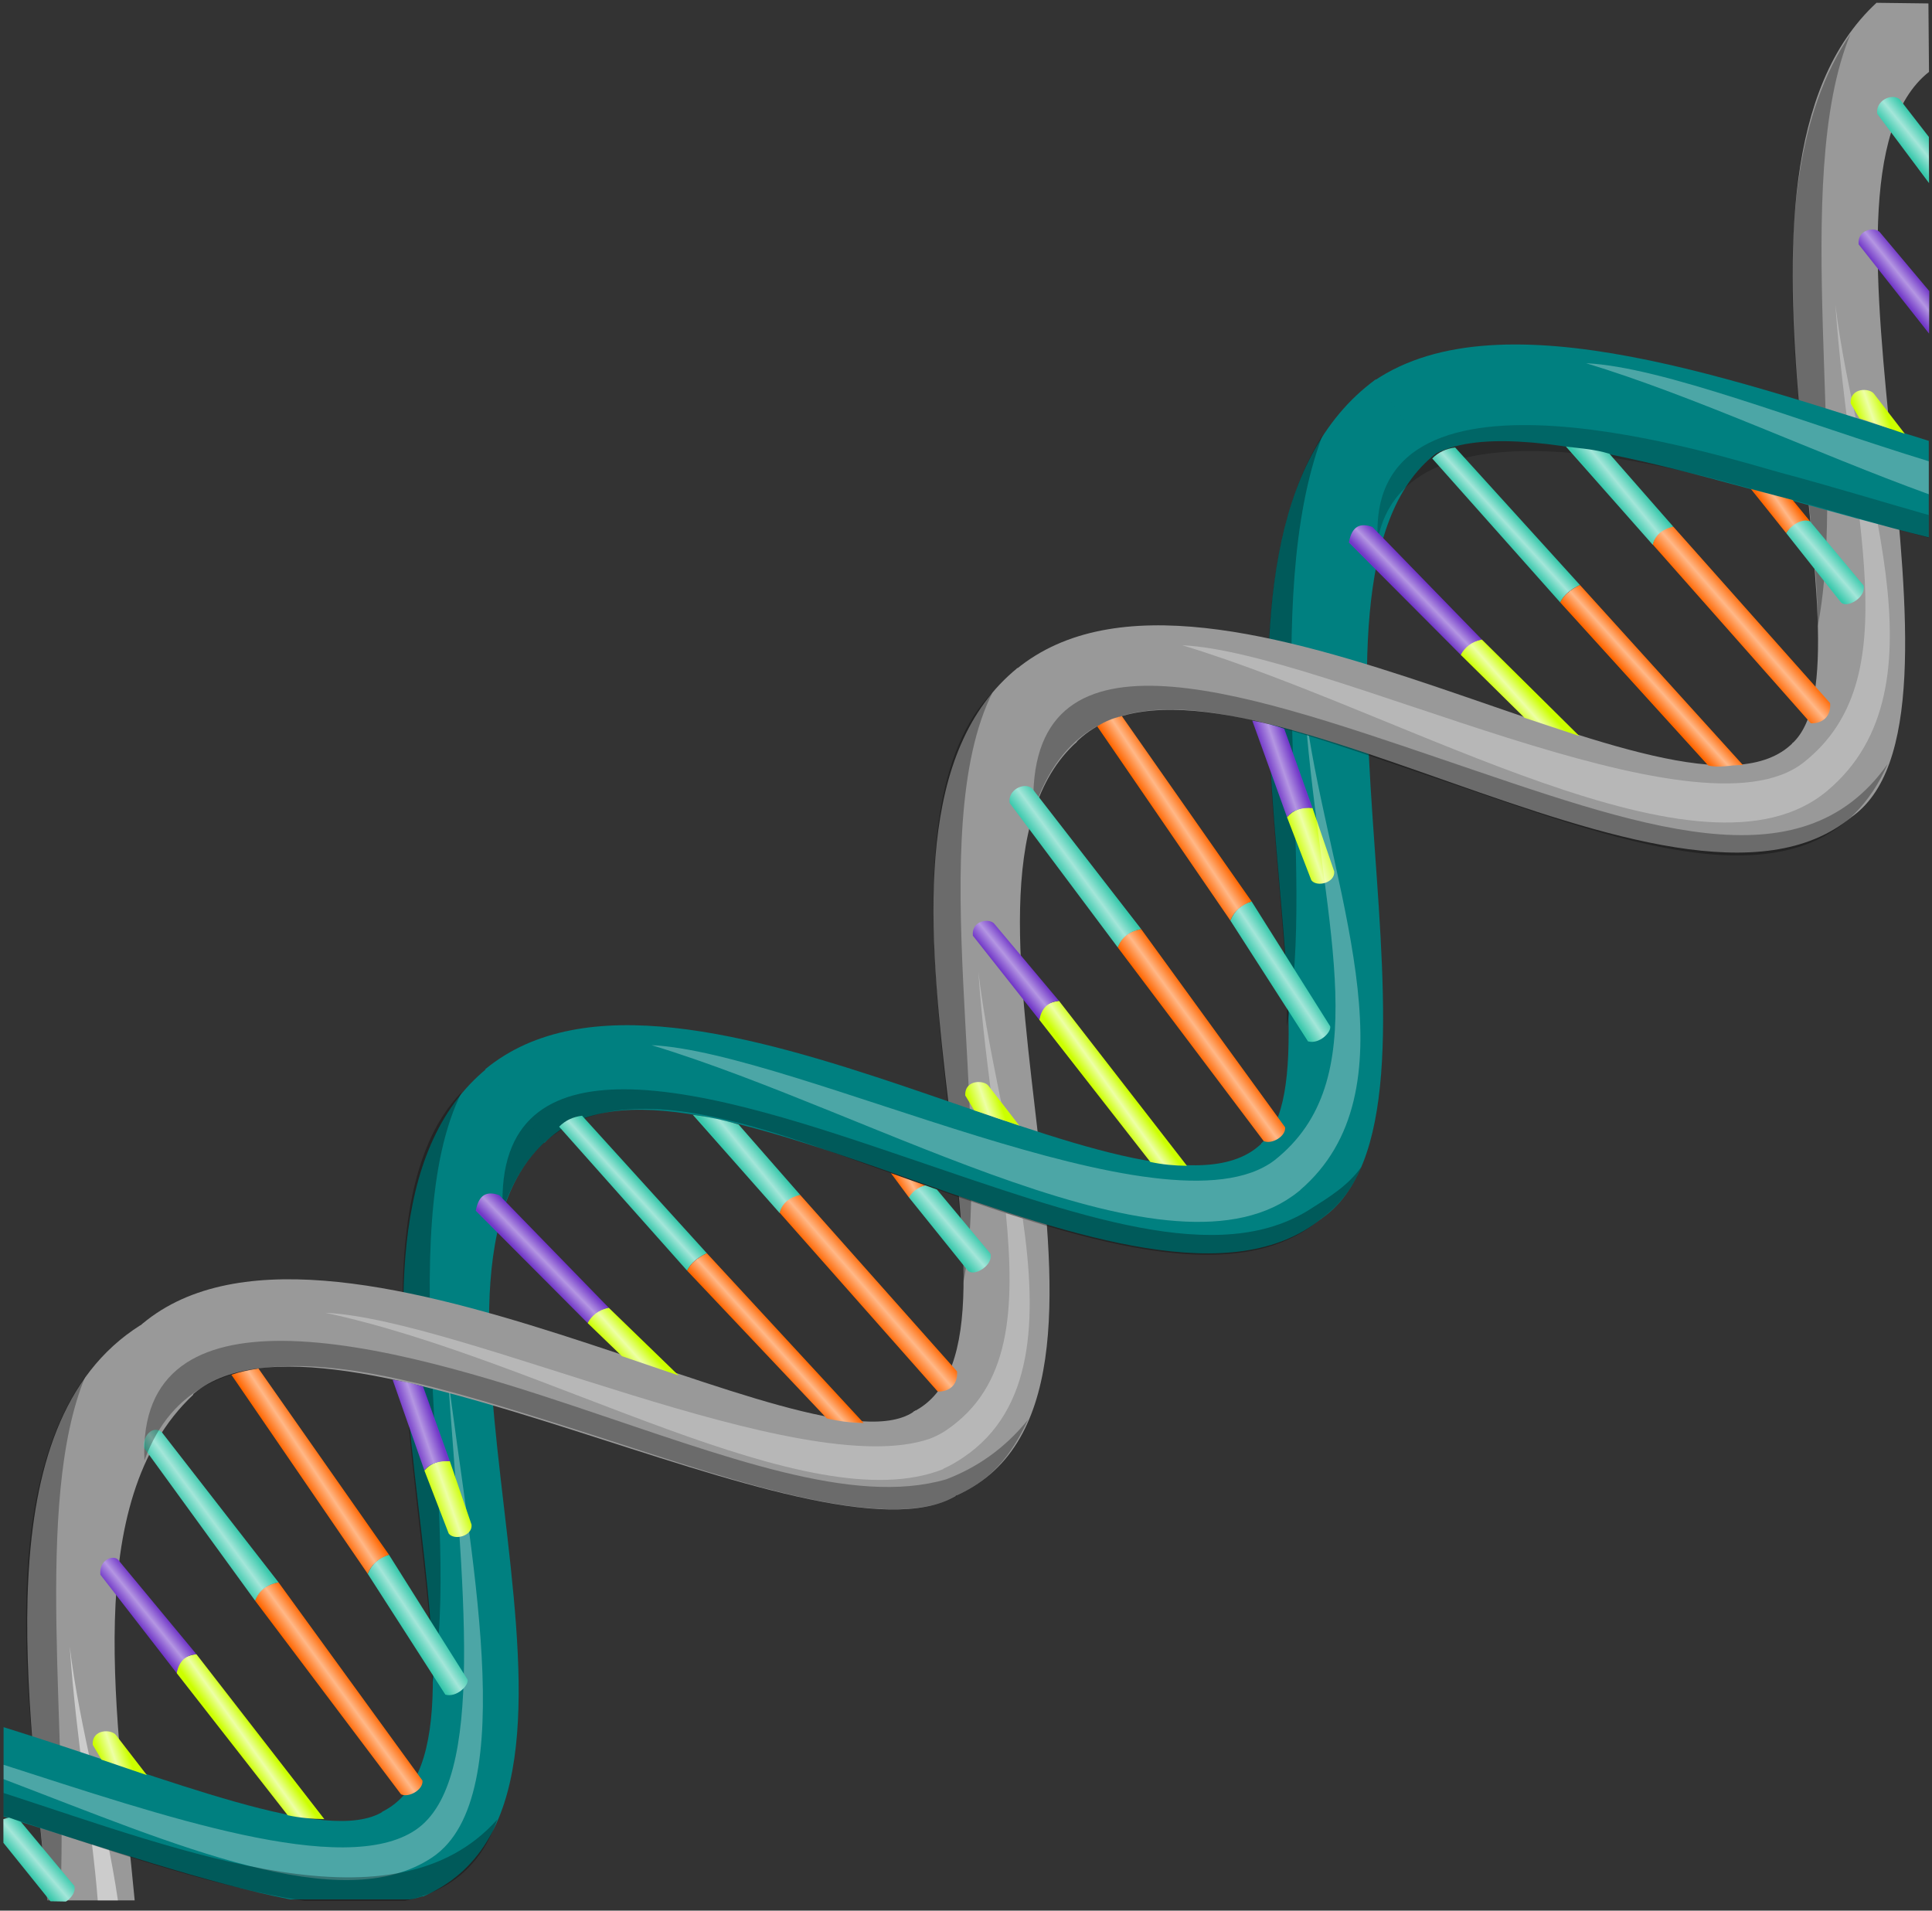 <?xml version="1.0" encoding="UTF-8" standalone="no"?>
<!-- Created with Inkscape (http://www.inkscape.org/) -->

<svg
   xmlns:dc="http://purl.org/dc/elements/1.1/"
   xmlns:cc="http://creativecommons.org/ns#"
   xmlns:rdf="http://www.w3.org/1999/02/22-rdf-syntax-ns#"
   xmlns:svg="http://www.w3.org/2000/svg"
   xmlns="http://www.w3.org/2000/svg"
   xmlns:xlink="http://www.w3.org/1999/xlink"
   xmlns:sodipodi="http://sodipodi.sourceforge.net/DTD/sodipodi-0.dtd"
   xmlns:inkscape="http://www.inkscape.org/namespaces/inkscape"
   width="615.107"
   height="608.345"
   id="svg2"
   version="1.1"
   inkscape:version="0.91 r13725"
   sodipodi:docname="dna.svg">
  <rect width="100%" height="100%" fill="#333333" stroke="none"/>
  <defs
     id="defs4">
    <linearGradient
       id="linearGradient4003">
      <stop
         style="stop-color:#37c8ab;stop-opacity:1;"
         offset="0"
         id="stop4005" />
      <stop
         id="stop4011"
         offset="0.5"
         style="stop-color:#a4e6d9;stop-opacity:1;" />
      <stop
         style="stop-color:#37c8ab;stop-opacity:1;"
         offset="1"
         id="stop4007" />
    </linearGradient>
    <linearGradient
       id="linearGradient3993">
      <stop
         style="stop-color:#ff6600;stop-opacity:1;"
         offset="0"
         id="stop3995" />
      <stop
         id="stop4001"
         offset="0.5"
         style="stop-color:#ffb888;stop-opacity:1;" />
      <stop
         style="stop-color:#ff6600;stop-opacity:1;"
         offset="1"
         id="stop3997" />
    </linearGradient>
    <linearGradient
       id="linearGradient3983">
      <stop
         style="stop-color:#ccff00;stop-opacity:1;"
         offset="0"
         id="stop3985" />
      <stop
         id="stop3991"
         offset="0.5"
         style="stop-color:#edffa6;stop-opacity:1;" />
      <stop
         style="stop-color:#ccff00;stop-opacity:1;"
         offset="1"
         id="stop3987" />
    </linearGradient>
    <linearGradient
       id="linearGradient3973">
      <stop
         style="stop-color:#7137c8;stop-opacity:1;"
         offset="0"
         id="stop3975" />
      <stop
         id="stop3981"
         offset="0.5"
         style="stop-color:#b496e2;stop-opacity:1;" />
      <stop
         style="stop-color:#7137c8;stop-opacity:1;"
         offset="1"
         id="stop3977" />
    </linearGradient>
    <linearGradient
       inkscape:collect="always"
       xlink:href="#linearGradient3973"
       id="linearGradient4217"
       gradientUnits="userSpaceOnUse"
       gradientTransform="translate(273.062,139.712)"
       x1="193.172"
       y1="296.837"
       x2="199.049"
       y2="291.151" />
    <linearGradient
       inkscape:collect="always"
       xlink:href="#linearGradient3983"
       id="linearGradient4220"
       gradientUnits="userSpaceOnUse"
       gradientTransform="translate(273.062,139.712)"
       x1="217.068"
       y1="321.624"
       x2="223.671"
       y2="315.77" />
    <linearGradient
       inkscape:collect="always"
       xlink:href="#linearGradient3993"
       id="linearGradient4223"
       gradientUnits="userSpaceOnUse"
       gradientTransform="translate(275.04,142.313)"
       x1="307.477"
       y1="267.734"
       x2="314.332"
       y2="262.97" />
    <linearGradient
       inkscape:collect="always"
       xlink:href="#linearGradient4003"
       id="linearGradient4226"
       gradientUnits="userSpaceOnUse"
       gradientTransform="translate(275.04,142.313)"
       x1="316.259"
       y1="279.047"
       x2="323.106"
       y2="273.193" />
    <linearGradient
       inkscape:collect="always"
       xlink:href="#linearGradient4003"
       id="linearGradient4229"
       gradientUnits="userSpaceOnUse"
       gradientTransform="translate(275.04,142.313)"
       x1="256.528"
       y1="262.275"
       x2="263.705"
       y2="256.421" />
    <linearGradient
       inkscape:collect="always"
       xlink:href="#linearGradient3993"
       id="linearGradient4232"
       gradientUnits="userSpaceOnUse"
       gradientTransform="translate(275.04,142.313)"
       x1="293.293"
       y1="304.153"
       x2="300.765"
       y2="297.63" />
    <linearGradient
       inkscape:collect="always"
       xlink:href="#linearGradient3993"
       id="linearGradient4235"
       gradientUnits="userSpaceOnUse"
       gradientTransform="translate(275.04,142.313)"
       x1="262.84"
       y1="319.713"
       x2="269.29"
       y2="313.86" />
    <linearGradient
       inkscape:collect="always"
       xlink:href="#linearGradient4003"
       id="linearGradient4238"
       gradientUnits="userSpaceOnUse"
       gradientTransform="translate(275.04,142.313)"
       x1="221.081"
       y1="274.086"
       x2="227.131"
       y2="268.567" />
    <linearGradient
       inkscape:collect="always"
       xlink:href="#linearGradient3973"
       id="linearGradient4241"
       gradientUnits="userSpaceOnUse"
       gradientTransform="translate(-277.582,563.086)"
       x1="425.409"
       y1="137.368"
       x2="433.843"
       y2="134.525" />
    <linearGradient
       inkscape:collect="always"
       xlink:href="#linearGradient3983"
       id="linearGradient4244"
       gradientUnits="userSpaceOnUse"
       gradientTransform="translate(-277.582,563.086)"
       x1="433.588"
       y1="160.4"
       x2="442.596"
       y2="157.223" />
    <linearGradient
       inkscape:collect="always"
       xlink:href="#linearGradient3993"
       id="linearGradient4247"
       gradientUnits="userSpaceOnUse"
       gradientTransform="translate(-277.582,563.086)"
       x1="392.012"
       y1="153.681"
       x2="400.073"
       y2="148.329" />
    <linearGradient
       inkscape:collect="always"
       xlink:href="#linearGradient4003"
       id="linearGradient4250"
       gradientUnits="userSpaceOnUse"
       gradientTransform="translate(-277.582,563.086)"
       x1="424.25"
       y1="201.292"
       x2="431.786"
       y2="196.275" />
    <linearGradient
       inkscape:collect="always"
       xlink:href="#linearGradient4003"
       id="linearGradient4253"
       gradientUnits="userSpaceOnUse"
       gradientTransform="translate(-277.582,563.086)"
       x1="359.007"
       y1="168.673"
       x2="366.745"
       y2="162.987" />
    <linearGradient
       inkscape:collect="always"
       xlink:href="#linearGradient3993"
       id="linearGradient4256"
       gradientUnits="userSpaceOnUse"
       gradientTransform="translate(-277.582,563.086)"
       x1="398.942"
       y1="221.655"
       x2="406.729"
       y2="215.969" />
    <linearGradient
       inkscape:collect="always"
       xlink:href="#linearGradient3973"
       id="linearGradient4259"
       gradientUnits="userSpaceOnUse"
       gradientTransform="translate(-277.582,563.086)"
       x1="342.054"
       y1="202.232"
       x2="348.464"
       y2="197.048" />
    <linearGradient
       inkscape:collect="always"
       xlink:href="#linearGradient3983"
       id="linearGradient4262"
       gradientUnits="userSpaceOnUse"
       gradientTransform="translate(-277.582,563.086)"
       x1="369.791"
       y1="237.485"
       x2="376.604"
       y2="232.635" />
    <linearGradient
       inkscape:collect="always"
       xlink:href="#linearGradient3983"
       id="linearGradient4265"
       gradientUnits="userSpaceOnUse"
       gradientTransform="translate(-280.467,561.738)"
       x1="329.535"
       y1="241.912"
       x2="338.238"
       y2="238.901" />
    <linearGradient
       inkscape:collect="always"
       xlink:href="#linearGradient3973"
       id="linearGradient4268"
       gradientUnits="userSpaceOnUse"
       gradientTransform="translate(-2.937,355.08)"
       x1="425.409"
       y1="137.368"
       x2="433.843"
       y2="134.525" />
    <linearGradient
       inkscape:collect="always"
       xlink:href="#linearGradient3983"
       id="linearGradient4271"
       gradientUnits="userSpaceOnUse"
       gradientTransform="translate(-2.937,355.08)"
       x1="433.588"
       y1="160.4"
       x2="442.596"
       y2="157.223" />
    <linearGradient
       inkscape:collect="always"
       xlink:href="#linearGradient3993"
       id="linearGradient4274"
       gradientUnits="userSpaceOnUse"
       gradientTransform="translate(-2.937,355.08)"
       x1="392.012"
       y1="153.681"
       x2="400.073"
       y2="148.329" />
    <linearGradient
       inkscape:collect="always"
       xlink:href="#linearGradient4003"
       id="linearGradient4277"
       gradientUnits="userSpaceOnUse"
       gradientTransform="translate(-2.937,355.08)"
       x1="424.25"
       y1="201.292"
       x2="431.786"
       y2="196.275" />
    <linearGradient
       inkscape:collect="always"
       xlink:href="#linearGradient4003"
       id="linearGradient4280"
       gradientUnits="userSpaceOnUse"
       gradientTransform="translate(-2.937,355.08)"
       x1="359.007"
       y1="168.673"
       x2="366.745"
       y2="162.987" />
    <linearGradient
       inkscape:collect="always"
       xlink:href="#linearGradient3993"
       id="linearGradient4283"
       gradientUnits="userSpaceOnUse"
       gradientTransform="translate(-2.937,355.08)"
       x1="398.942"
       y1="221.655"
       x2="406.729"
       y2="215.969" />
    <linearGradient
       inkscape:collect="always"
       xlink:href="#linearGradient3973"
       id="linearGradient4286"
       gradientUnits="userSpaceOnUse"
       gradientTransform="translate(-2.937,355.08)"
       x1="342.054"
       y1="202.232"
       x2="348.464"
       y2="197.048" />
    <linearGradient
       inkscape:collect="always"
       xlink:href="#linearGradient3983"
       id="linearGradient4289"
       gradientUnits="userSpaceOnUse"
       gradientTransform="translate(-2.937,355.08)"
       x1="369.791"
       y1="237.485"
       x2="376.604"
       y2="232.635" />
    <linearGradient
       inkscape:collect="always"
       xlink:href="#linearGradient3983"
       id="linearGradient4292"
       gradientUnits="userSpaceOnUse"
       gradientTransform="translate(-2.675,355.014)"
       x1="329.535"
       y1="241.912"
       x2="338.238"
       y2="238.901" />
    <linearGradient
       inkscape:collect="always"
       xlink:href="#linearGradient3973"
       id="linearGradient4295"
       gradientUnits="userSpaceOnUse"
       gradientTransform="translate(-4.915,352.478)"
       x1="193.172"
       y1="296.837"
       x2="199.049"
       y2="291.151" />
    <linearGradient
       inkscape:collect="always"
       xlink:href="#linearGradient3983"
       id="linearGradient4298"
       gradientUnits="userSpaceOnUse"
       gradientTransform="translate(-4.915,352.478)"
       x1="217.068"
       y1="321.624"
       x2="223.671"
       y2="315.77" />
    <linearGradient
       inkscape:collect="always"
       xlink:href="#linearGradient3993"
       id="linearGradient4301"
       gradientUnits="userSpaceOnUse"
       gradientTransform="translate(-2.937,355.08)"
       x1="306.216"
       y1="266.175"
       x2="313.089"
       y2="262.44" />
    <linearGradient
       inkscape:collect="always"
       xlink:href="#linearGradient4003"
       id="linearGradient4304"
       gradientUnits="userSpaceOnUse"
       gradientTransform="translate(-2.937,355.08)"
       x1="316.259"
       y1="279.047"
       x2="323.106"
       y2="273.193" />
    <linearGradient
       inkscape:collect="always"
       xlink:href="#linearGradient4003"
       id="linearGradient4307"
       gradientUnits="userSpaceOnUse"
       gradientTransform="translate(-2.937,355.08)"
       x1="256.528"
       y1="262.275"
       x2="263.705"
       y2="256.421" />
    <linearGradient
       inkscape:collect="always"
       xlink:href="#linearGradient3993"
       id="linearGradient4310"
       gradientUnits="userSpaceOnUse"
       gradientTransform="translate(-2.937,355.08)"
       x1="293.293"
       y1="304.153"
       x2="300.765"
       y2="297.63" />
    <linearGradient
       inkscape:collect="always"
       xlink:href="#linearGradient3993"
       id="linearGradient4313"
       gradientUnits="userSpaceOnUse"
       gradientTransform="translate(-2.937,355.08)"
       x1="262.84"
       y1="319.713"
       x2="269.29"
       y2="313.86" />
    <linearGradient
       inkscape:collect="always"
       xlink:href="#linearGradient4003"
       id="linearGradient4316"
       gradientUnits="userSpaceOnUse"
       gradientTransform="translate(-2.937,355.08)"
       x1="221.081"
       y1="274.086"
       x2="227.131"
       y2="268.567" />
    <linearGradient
       inkscape:collect="always"
       xlink:href="#linearGradient3983"
       id="linearGradient4358"
       gradientUnits="userSpaceOnUse"
       gradientTransform="translate(279.227,134.656)"
       x1="329.535"
       y1="241.912"
       x2="338.238"
       y2="238.901" />
    <linearGradient
       inkscape:collect="always"
       xlink:href="#linearGradient3973"
       id="linearGradient4362"
       gradientUnits="userSpaceOnUse"
       gradientTransform="translate(279.076,134.96)"
       x1="342.054"
       y1="202.232"
       x2="348.464"
       y2="197.048" />
    <linearGradient
       inkscape:collect="always"
       xlink:href="#linearGradient4003"
       id="linearGradient4366"
       gradientUnits="userSpaceOnUse"
       gradientTransform="translate(273.294,135.681)"
       x1="348.177"
       y1="153.697"
       x2="355.069"
       y2="148.096" />
    <linearGradient
       inkscape:collect="always"
       xlink:href="#linearGradient4003"
       id="linearGradient4372"
       gradientUnits="userSpaceOnUse"
       gradientTransform="translate(-294.609,556.377)"
       x1="316.259"
       y1="279.047"
       x2="323.106"
       y2="273.193" />
    <linearGradient
       inkscape:collect="always"
       xlink:href="#linearGradient3993"
       id="linearGradient4374"
       gradientUnits="userSpaceOnUse"
       gradientTransform="translate(-254.955,556.377)"
       x1="306.216"
       y1="266.175"
       x2="313.089"
       y2="262.44" />
    <linearGradient
       inkscape:collect="always"
       xlink:href="#linearGradient3993"
       id="linearGradient5034"
       gradientUnits="userSpaceOnUse"
       gradientTransform="translate(-254.955,556.377)"
       x1="306.216"
       y1="266.175"
       x2="313.089"
       y2="262.44" />
    <linearGradient
       inkscape:collect="always"
       xlink:href="#linearGradient3973"
       id="linearGradient5036"
       gradientUnits="userSpaceOnUse"
       gradientTransform="translate(279.076,134.96)"
       x1="342.054"
       y1="202.232"
       x2="348.464"
       y2="197.048" />
    <linearGradient
       inkscape:collect="always"
       xlink:href="#linearGradient4003"
       id="linearGradient5038"
       gradientUnits="userSpaceOnUse"
       gradientTransform="translate(-294.609,556.377)"
       x1="316.259"
       y1="279.047"
       x2="323.106"
       y2="273.193" />
    <linearGradient
       inkscape:collect="always"
       xlink:href="#linearGradient4003"
       id="linearGradient5040"
       gradientUnits="userSpaceOnUse"
       gradientTransform="translate(-2.937,355.08)"
       x1="221.081"
       y1="274.086"
       x2="227.131"
       y2="268.567" />
    <linearGradient
       inkscape:collect="always"
       xlink:href="#linearGradient3993"
       id="linearGradient5042"
       gradientUnits="userSpaceOnUse"
       gradientTransform="translate(-2.937,355.08)"
       x1="262.84"
       y1="319.713"
       x2="269.29"
       y2="313.86" />
    <linearGradient
       inkscape:collect="always"
       xlink:href="#linearGradient3993"
       id="linearGradient5044"
       gradientUnits="userSpaceOnUse"
       gradientTransform="translate(-2.937,355.08)"
       x1="293.293"
       y1="304.153"
       x2="300.765"
       y2="297.63" />
    <linearGradient
       inkscape:collect="always"
       xlink:href="#linearGradient4003"
       id="linearGradient5046"
       gradientUnits="userSpaceOnUse"
       gradientTransform="translate(-2.937,355.08)"
       x1="256.528"
       y1="262.275"
       x2="263.705"
       y2="256.421" />
    <linearGradient
       inkscape:collect="always"
       xlink:href="#linearGradient4003"
       id="linearGradient5048"
       gradientUnits="userSpaceOnUse"
       gradientTransform="translate(-2.937,355.08)"
       x1="316.259"
       y1="279.047"
       x2="323.106"
       y2="273.193" />
    <linearGradient
       inkscape:collect="always"
       xlink:href="#linearGradient3993"
       id="linearGradient5050"
       gradientUnits="userSpaceOnUse"
       gradientTransform="translate(-2.937,355.08)"
       x1="306.216"
       y1="266.175"
       x2="313.089"
       y2="262.44" />
    <linearGradient
       inkscape:collect="always"
       xlink:href="#linearGradient3983"
       id="linearGradient5052"
       gradientUnits="userSpaceOnUse"
       gradientTransform="translate(-4.915,352.478)"
       x1="217.068"
       y1="321.624"
       x2="223.671"
       y2="315.77" />
    <linearGradient
       inkscape:collect="always"
       xlink:href="#linearGradient3973"
       id="linearGradient5054"
       gradientUnits="userSpaceOnUse"
       gradientTransform="translate(-4.915,352.478)"
       x1="193.172"
       y1="296.837"
       x2="199.049"
       y2="291.151" />
    <linearGradient
       inkscape:collect="always"
       xlink:href="#linearGradient3983"
       id="linearGradient5056"
       gradientUnits="userSpaceOnUse"
       gradientTransform="translate(-2.937,355.08)"
       x1="369.791"
       y1="237.485"
       x2="376.604"
       y2="232.635" />
    <linearGradient
       inkscape:collect="always"
       xlink:href="#linearGradient3973"
       id="linearGradient5058"
       gradientUnits="userSpaceOnUse"
       gradientTransform="translate(-2.937,355.08)"
       x1="342.054"
       y1="202.232"
       x2="348.464"
       y2="197.048" />
    <linearGradient
       inkscape:collect="always"
       xlink:href="#linearGradient3993"
       id="linearGradient5060"
       gradientUnits="userSpaceOnUse"
       gradientTransform="translate(-2.937,355.08)"
       x1="398.942"
       y1="221.655"
       x2="406.729"
       y2="215.969" />
    <linearGradient
       inkscape:collect="always"
       xlink:href="#linearGradient4003"
       id="linearGradient5062"
       gradientUnits="userSpaceOnUse"
       gradientTransform="translate(-2.937,355.08)"
       x1="359.007"
       y1="168.673"
       x2="366.745"
       y2="162.987" />
    <linearGradient
       inkscape:collect="always"
       xlink:href="#linearGradient4003"
       id="linearGradient5064"
       gradientUnits="userSpaceOnUse"
       gradientTransform="translate(-2.937,355.08)"
       x1="424.25"
       y1="201.292"
       x2="431.786"
       y2="196.275" />
    <linearGradient
       inkscape:collect="always"
       xlink:href="#linearGradient3993"
       id="linearGradient5066"
       gradientUnits="userSpaceOnUse"
       gradientTransform="translate(-2.937,355.08)"
       x1="392.012"
       y1="153.681"
       x2="400.073"
       y2="148.329" />
    <linearGradient
       inkscape:collect="always"
       xlink:href="#linearGradient3983"
       id="linearGradient5068"
       gradientUnits="userSpaceOnUse"
       gradientTransform="translate(-2.937,355.08)"
       x1="433.588"
       y1="160.4"
       x2="442.596"
       y2="157.223" />
    <linearGradient
       inkscape:collect="always"
       xlink:href="#linearGradient3973"
       id="linearGradient5070"
       gradientUnits="userSpaceOnUse"
       gradientTransform="translate(-2.937,355.08)"
       x1="425.409"
       y1="137.368"
       x2="433.843"
       y2="134.525" />
    <linearGradient
       inkscape:collect="always"
       xlink:href="#linearGradient3983"
       id="linearGradient5072"
       gradientUnits="userSpaceOnUse"
       gradientTransform="translate(-280.467,561.738)"
       x1="329.535"
       y1="241.912"
       x2="338.238"
       y2="238.901" />
    <linearGradient
       inkscape:collect="always"
       xlink:href="#linearGradient3983"
       id="linearGradient5074"
       gradientUnits="userSpaceOnUse"
       gradientTransform="translate(-277.582,563.086)"
       x1="369.791"
       y1="237.485"
       x2="376.604"
       y2="232.635" />
    <linearGradient
       inkscape:collect="always"
       xlink:href="#linearGradient3973"
       id="linearGradient5076"
       gradientUnits="userSpaceOnUse"
       gradientTransform="translate(-277.582,563.086)"
       x1="342.054"
       y1="202.232"
       x2="348.464"
       y2="197.048" />
    <linearGradient
       inkscape:collect="always"
       xlink:href="#linearGradient3993"
       id="linearGradient5078"
       gradientUnits="userSpaceOnUse"
       gradientTransform="translate(-277.582,563.086)"
       x1="398.942"
       y1="221.655"
       x2="406.729"
       y2="215.969" />
    <linearGradient
       inkscape:collect="always"
       xlink:href="#linearGradient4003"
       id="linearGradient5080"
       gradientUnits="userSpaceOnUse"
       gradientTransform="translate(-277.582,563.086)"
       x1="359.007"
       y1="168.673"
       x2="366.745"
       y2="162.987" />
    <linearGradient
       inkscape:collect="always"
       xlink:href="#linearGradient4003"
       id="linearGradient5082"
       gradientUnits="userSpaceOnUse"
       gradientTransform="translate(-277.582,563.086)"
       x1="424.25"
       y1="201.292"
       x2="431.786"
       y2="196.275" />
    <linearGradient
       inkscape:collect="always"
       xlink:href="#linearGradient3993"
       id="linearGradient5084"
       gradientUnits="userSpaceOnUse"
       gradientTransform="translate(-277.582,563.086)"
       x1="392.012"
       y1="153.681"
       x2="400.073"
       y2="148.329" />
    <linearGradient
       inkscape:collect="always"
       xlink:href="#linearGradient3983"
       id="linearGradient5086"
       gradientUnits="userSpaceOnUse"
       gradientTransform="translate(-277.582,563.086)"
       x1="433.588"
       y1="160.4"
       x2="442.596"
       y2="157.223" />
    <linearGradient
       inkscape:collect="always"
       xlink:href="#linearGradient3973"
       id="linearGradient5088"
       gradientUnits="userSpaceOnUse"
       gradientTransform="translate(-277.582,563.086)"
       x1="425.409"
       y1="137.368"
       x2="433.843"
       y2="134.525" />
    <linearGradient
       inkscape:collect="always"
       xlink:href="#linearGradient4003"
       id="linearGradient5090"
       gradientUnits="userSpaceOnUse"
       gradientTransform="translate(275.04,142.313)"
       x1="221.081"
       y1="274.086"
       x2="227.131"
       y2="268.567" />
    <linearGradient
       inkscape:collect="always"
       xlink:href="#linearGradient3993"
       id="linearGradient5092"
       gradientUnits="userSpaceOnUse"
       gradientTransform="translate(275.04,142.313)"
       x1="262.84"
       y1="319.713"
       x2="269.29"
       y2="313.86" />
    <linearGradient
       inkscape:collect="always"
       xlink:href="#linearGradient3993"
       id="linearGradient5094"
       gradientUnits="userSpaceOnUse"
       gradientTransform="translate(275.04,142.313)"
       x1="293.293"
       y1="304.153"
       x2="300.765"
       y2="297.63" />
    <linearGradient
       inkscape:collect="always"
       xlink:href="#linearGradient4003"
       id="linearGradient5096"
       gradientUnits="userSpaceOnUse"
       gradientTransform="translate(275.04,142.313)"
       x1="256.528"
       y1="262.275"
       x2="263.705"
       y2="256.421" />
    <linearGradient
       inkscape:collect="always"
       xlink:href="#linearGradient4003"
       id="linearGradient5098"
       gradientUnits="userSpaceOnUse"
       gradientTransform="translate(275.04,142.313)"
       x1="316.259"
       y1="279.047"
       x2="323.106"
       y2="273.193" />
    <linearGradient
       inkscape:collect="always"
       xlink:href="#linearGradient3993"
       id="linearGradient5100"
       gradientUnits="userSpaceOnUse"
       gradientTransform="translate(275.04,142.313)"
       x1="307.477"
       y1="267.734"
       x2="314.332"
       y2="262.97" />
    <linearGradient
       inkscape:collect="always"
       xlink:href="#linearGradient3983"
       id="linearGradient5102"
       gradientUnits="userSpaceOnUse"
       gradientTransform="translate(273.062,139.712)"
       x1="217.068"
       y1="321.624"
       x2="223.671"
       y2="315.77" />
    <linearGradient
       inkscape:collect="always"
       xlink:href="#linearGradient3973"
       id="linearGradient5104"
       gradientUnits="userSpaceOnUse"
       gradientTransform="translate(273.062,139.712)"
       x1="193.172"
       y1="296.837"
       x2="199.049"
       y2="291.151" />
    <linearGradient
       inkscape:collect="always"
       xlink:href="#linearGradient3983"
       id="linearGradient5106"
       gradientUnits="userSpaceOnUse"
       gradientTransform="translate(279.227,134.656)"
       x1="329.535"
       y1="241.912"
       x2="338.238"
       y2="238.901" />
    <linearGradient
       inkscape:collect="always"
       xlink:href="#linearGradient4003"
       id="linearGradient5108"
       gradientUnits="userSpaceOnUse"
       gradientTransform="translate(273.294,135.681)"
       x1="348.177"
       y1="153.697"
       x2="355.069"
       y2="148.096" />
    <linearGradient
       inkscape:collect="always"
       xlink:href="#linearGradient3983"
       id="linearGradient5110"
       gradientUnits="userSpaceOnUse"
       gradientTransform="translate(-2.675,355.014)"
       x1="329.535"
       y1="241.912"
       x2="338.238"
       y2="238.901" />
  </defs>
  <sodipodi:namedview
     id="base"
     pagecolor="#ffffff"
     bordercolor="#666666"
     borderopacity="1.0"
     inkscape:pageopacity="0.0"
     inkscape:pageshadow="2"
     inkscape:zoom="0.61044712"
     inkscape:cx="350.66607"
     inkscape:cy="221.87603"
     inkscape:document-units="px"
     inkscape:current-layer="layer1"
     showgrid="false"
     inkscape:snap-bbox="true"
     inkscape:bbox-paths="true"
     inkscape:bbox-nodes="true"
     inkscape:snap-bbox-edge-midpoints="true"
     inkscape:snap-bbox-midpoints="true"
     inkscape:object-paths="true"
     inkscape:object-nodes="true"
     inkscape:snap-smooth-nodes="true"
     inkscape:snap-object-midpoints="true"
     inkscape:snap-center="true"
     inkscape:snap-midpoints="true"
     inkscape:snap-intersection-paths="true"
     inkscape:snap-global="false"
     inkscape:window-width="1511"
     inkscape:window-height="878"
     inkscape:window-x="1912"
     inkscape:window-y="-8"
     inkscape:window-maximized="1"
     fit-margin-top="0"
     fit-margin-left="0"
     fit-margin-right="0"
     fit-margin-bottom="0" />
  <g
     inkscape:label="Camada 1"
     inkscape:groupmode="layer"
     id="layer1"
     transform="translate(-17.887,-245.07)">
    <path
       sodipodi:nodetypes="cccc"
       inkscape:connector-curvature="0"
       id="path4370"
       d="m 58.623,823.143 1.745,0.62 c -0.487,0.14 -1.114,0.375 -1.782,0.731 z"
       style="fill:url(#linearGradient5034);fill-opacity:1;stroke:#ffffff" />
    <path
       sodipodi:nodetypes="ccccc"
       inkscape:connector-curvature="0"
       id="path4135"
       d="m 62.553,667.047 16.9,22.066 C 43.068,723.259 55.435,793.049 60.768,850.158 l -27.826,0 C 27.568,788.264 12.394,698.691 62.553,667.047 Z"
       style="color:#000000;font-style:normal;font-variant:normal;font-weight:normal;font-stretch:normal;font-size:medium;line-height:normal;font-family:Sans;-inkscape-font-specification:Sans;text-indent:0;text-align:start;text-decoration:none;text-decoration-line:none;letter-spacing:normal;word-spacing:normal;text-transform:none;direction:ltr;block-progression:tb;writing-mode:lr-tb;baseline-shift:baseline;text-anchor:start;display:inline;overflow:visible;visibility:visible;fill:#999999;fill-opacity:1;stroke:none;stroke-width:25;marker:none;enable-background:accumulate"
       inkscape:transform-center-x="25.312255"
       inkscape:transform-center-y="135.2922" />
    <path
       style="fill:#000000;fill-opacity:0.3;stroke:none"
       d="m 45.072,683.273 c -16.788,40.5 -5.101,115.522 -8.079,166.885 l -4.053,0.057 C 29.092,800.306 14.778,725.829 45.072,683.273 Z"
       id="path4139"
       inkscape:connector-curvature="0"
       sodipodi:nodetypes="cccc" />
    <path
       sodipodi:nodetypes="cccc"
       inkscape:connector-curvature="0"
       id="path4137"
       d="m 40.082,769.227 c 2.113,30.574 7.129,57.851 8.926,80.931 l 6.423,0 C 51.567,823.77 43.159,795.271 40.082,769.227 Z"
       style="fill:#ffffff;fill-opacity:0.5;stroke:none" />
    <path
       sodipodi:nodetypes="ccccc"
       inkscape:connector-curvature="0"
       id="path3834"
       d="m 455.895,365.856 19.077,23.703 c -52.804,41.151 13.196,210.626 -36.775,243.787 L 419.423,609.134 C 449.622,581.968 386.146,416.952 455.895,365.856 Z"
       style="color:#000000;font-style:normal;font-variant:normal;font-weight:normal;font-stretch:normal;font-size:medium;line-height:normal;font-family:Sans;-inkscape-font-specification:Sans;text-indent:0;text-align:start;text-decoration:none;text-decoration-line:none;letter-spacing:normal;word-spacing:normal;text-transform:none;direction:ltr;block-progression:tb;writing-mode:lr-tb;baseline-shift:baseline;text-anchor:start;display:inline;overflow:visible;visibility:visible;fill:#008080;fill-opacity:1;stroke:none;stroke-width:25;marker:none;enable-background:accumulate"
       inkscape:transform-center-x="25.312255"
       inkscape:transform-center-y="135.2922" />
    <path
       style="fill:#000000;fill-opacity:0.3;stroke:none"
       d="m 438.988,383.566 c -20.301,53.408 -1.627,138.958 -11.398,188.233 1.049,-47.481 -20.318,-137.703 11.398,-188.233 z"
       id="path3852"
       inkscape:connector-curvature="0"
       sodipodi:nodetypes="ccc" />
    <path
       inkscape:transform-center-y="135.2922"
       inkscape:transform-center-x="25.312255"
       style="color:#000000;font-style:normal;font-variant:normal;font-weight:normal;font-stretch:normal;font-size:medium;line-height:normal;font-family:Sans;-inkscape-font-specification:Sans;text-indent:0;text-align:start;text-decoration:none;text-decoration-line:none;letter-spacing:normal;word-spacing:normal;text-transform:none;direction:ltr;block-progression:tb;writing-mode:lr-tb;baseline-shift:baseline;text-anchor:start;display:inline;overflow:visible;visibility:visible;fill:#999999;fill-opacity:1;stroke:none;stroke-width:25;marker:none;enable-background:accumulate"
       d="m 631.857,246.166 0.181,21.792 c -44.64,35.207 21.485,206.626 -25.196,237.605 L 588.436,481.826 C 617.295,455.865 556.693,300.142 615.326,245.961 Z"
       id="path3812"
       inkscape:connector-curvature="0"
       sodipodi:nodetypes="cccccc" />
    <path
       sodipodi:nodetypes="ccccc"
       inkscape:connector-curvature="0"
       id="path4356"
       d="m 632.134,337.755 -15.66,-18.652 c -1.357,-1.824 -7.332,-1.254 -6.838,3.757 l 22.425,28.419 z"
       style="fill:url(#linearGradient5036);fill-opacity:1;stroke:none" />
    <path
       sodipodi:nodetypes="ccccc"
       inkscape:connector-curvature="0"
       id="path3808"
       d="m 341.854,457.74 18.921,23.48 c -52.375,46.862 32.668,209.719 -39.205,240.375 l -12.993,-26.966 c 47.234,-23.492 -31.136,-184.581 33.277,-236.89 z"
       style="color:#000000;font-style:normal;font-variant:normal;font-weight:normal;font-stretch:normal;font-size:medium;line-height:normal;font-family:Sans;-inkscape-font-specification:Sans;text-indent:0;text-align:start;text-decoration:none;text-decoration-line:none;letter-spacing:normal;word-spacing:normal;text-transform:none;direction:ltr;block-progression:tb;writing-mode:lr-tb;baseline-shift:baseline;text-anchor:start;display:inline;overflow:visible;visibility:visible;fill:#999999;fill-opacity:1;stroke:none;stroke-width:25;marker:none;enable-background:accumulate"
       inkscape:transform-center-x="25.312255"
       inkscape:transform-center-y="135.2922" />
    <path
       style="color:#000000;font-style:normal;font-variant:normal;font-weight:normal;font-stretch:normal;font-size:medium;line-height:normal;font-family:Sans;-inkscape-font-specification:Sans;text-indent:0;text-align:start;text-decoration:none;text-decoration-line:none;letter-spacing:normal;word-spacing:normal;text-transform:none;direction:ltr;block-progression:tb;writing-mode:lr-tb;baseline-shift:baseline;text-anchor:start;display:inline;overflow:visible;visibility:visible;fill:#999999;fill-opacity:1;stroke:none;stroke-width:25;marker:none;enable-background:accumulate"
       d="m 341.393,458.201 18.843,23.45 c 44.448,-44.742 191.004,69.977 247.018,23.639 l -18.511,-23.728 C 553.353,517.093 404.15,406.487 341.393,458.201 Z"
       id="path3774"
       inkscape:connector-curvature="0"
       sodipodi:nodetypes="ccccc" />
    <path
       style="fill:#000000;fill-opacity:0.3;stroke:none"
       d="m 346.947,503.052 c -2.742,-61.864 65.501,-38.177 129.264,-16.507 63.764,21.67 114.846,41.155 142.693,1.742 -22.525,51.229 -88.459,23.239 -144.894,4.244 -56.435,-18.995 -109.523,-41.508 -127.063,10.521 z"
       id="path3796"
       inkscape:connector-curvature="0"
       sodipodi:nodetypes="czczc" />
    <path
       style="fill:#ffffff;fill-opacity:0.3;stroke:none"
       d="m 602.226,341.998 c 4.696,67.941 23.728,119.107 -10.095,145.832 -33.823,26.725 -151.282,-35.088 -197.815,-37.307 72.591,22.008 165.734,79.56 205.313,46.349 39.579,-33.211 9.115,-99.683 2.597,-154.873 z"
       id="path3798"
       inkscape:connector-curvature="0"
       sodipodi:nodetypes="czczc" />
    <path
       style="fill:#000000;fill-opacity:0.3;stroke:none"
       d="m 333.931,465.444 c -22.354,44.452 0.427,138.765 -9.344,188.04 0.479,-46.932 -27.106,-150.954 9.344,-188.04 z"
       id="path3800"
       inkscape:connector-curvature="0"
       sodipodi:nodetypes="ccc" />
    <path
       sodipodi:nodetypes="ccc"
       inkscape:connector-curvature="0"
       id="path3818"
       d="m 607.044,255.902 c -19.336,46.647 -0.67,139.314 -10.442,188.589 0.205,-47.481 -24.088,-138.058 10.442,-188.589 z"
       style="fill:#000000;fill-opacity:0.3;stroke:none" />
    <path
       inkscape:transform-center-y="135.2922"
       inkscape:transform-center-x="25.312255"
       style="color:#000000;font-style:normal;font-variant:normal;font-weight:normal;font-stretch:normal;font-size:medium;line-height:normal;font-family:Sans;-inkscape-font-specification:Sans;text-indent:0;text-align:start;text-decoration:none;text-decoration-line:none;letter-spacing:normal;word-spacing:normal;text-transform:none;direction:ltr;block-progression:tb;writing-mode:lr-tb;baseline-shift:baseline;text-anchor:start;display:inline;overflow:visible;visibility:visible;fill:#008080;fill-opacity:1;stroke:none;stroke-width:25;marker:none;enable-background:accumulate"
       d="m 173.122,585.085 18.631,23.238 c -52.375,46.862 32.676,209.924 -39.196,240.581 l -12.993,-26.966 c 47.234,-23.492 -30.855,-184.544 33.557,-236.853 z"
       id="path3836"
       inkscape:connector-curvature="0"
       sodipodi:nodetypes="ccccc" />
    <path
       sodipodi:nodetypes="ccccc"
       inkscape:connector-curvature="0"
       id="path3838"
       d="m 172.38,585.509 18.843,23.45 c 44.448,-44.742 191.519,70.305 247.534,23.967 l -18.984,-24.002 c -35.391,35.531 -184.636,-75.129 -247.393,-23.415 z"
       style="color:#000000;font-style:normal;font-variant:normal;font-weight:normal;font-stretch:normal;font-size:medium;line-height:normal;font-family:Sans;-inkscape-font-specification:Sans;text-indent:0;text-align:start;text-decoration:none;text-decoration-line:none;letter-spacing:normal;word-spacing:normal;text-transform:none;direction:ltr;block-progression:tb;writing-mode:lr-tb;baseline-shift:baseline;text-anchor:start;display:inline;overflow:visible;visibility:visible;fill:#008080;fill-opacity:1;stroke:none;stroke-width:25;marker:none;enable-background:accumulate" />
    <path
       inkscape:connector-curvature="0"
       style="fill:#000000;fill-opacity:0.3;stroke:none"
       d="m 216.531,591.906 c -23.416,-0.013 -39.879,9.47 -38.594,38.469 18.438,-54.082 78.892,-27.536 127.062,-10.531 48.436,17.098 104.244,38.108 133.188,13.5 4.536,-3.255 9.432,-7.964 13.094,-16.688 -4.284,6.063 -10.544,9.772 -15.844,13.156 -29.401,19.153 -74.295,2.368 -128.25,-15.969 -28.664,-9.742 -64.118,-21.923 -90.656,-21.938 z"
       id="path3896" />
    <path
       sodipodi:nodetypes="ccc"
       inkscape:connector-curvature="0"
       id="path3844"
       d="m 164.918,592.752 c -22.354,44.452 0.427,138.765 -9.344,188.04 0.479,-46.932 -27.106,-150.954 9.344,-188.04 z"
       style="fill:#000000;fill-opacity:0.3;stroke:none" />
    <path
       inkscape:transform-center-y="-26.867413"
       inkscape:transform-center-x="132.56612"
       style="color:#000000;font-style:normal;font-variant:normal;font-weight:normal;font-stretch:normal;font-size:medium;line-height:normal;font-family:Sans;-inkscape-font-specification:Sans;text-indent:0;text-align:start;text-decoration:none;text-decoration-line:none;letter-spacing:normal;word-spacing:normal;text-transform:none;direction:ltr;block-progression:tb;writing-mode:lr-tb;baseline-shift:baseline;text-anchor:start;display:inline;overflow:visible;visibility:visible;fill:#008080;fill-opacity:1;stroke:none;stroke-width:25;marker:none;enable-background:accumulate"
       d="m 19.028,823.434 c 31.891,9.961 64.878,21.263 91.307,26.416 l 38.111,0 c 1.64,-0.265 3.057,-0.724 4.465,-1.149 L 139.874,821.85 C 122.221,832.826 72.381,811.624 19.028,794.996 Z"
       id="path3846"
       inkscape:connector-curvature="0"
       sodipodi:nodetypes="ccccccc" />
    <path
       sodipodi:nodetypes="cccccccc"
       inkscape:connector-curvature="0"
       id="path4368"
       d="m 33.957,850.439 -14.985,-18.608 -0.011,-7.545 c 0.62,-0.216 1.252,-0.383 1.829,-0.509 l 3.714,1.329 17.038,20.419 c 0.527,1.906 -0.894,3.86 -2.665,4.998 z"
       style="fill:url(#linearGradient5038);fill-opacity:1;stroke:none" />
    <path
       style="fill:#ffffff;fill-opacity:0.3;stroke:none"
       d="m 160.374,681.838 c 4.696,67.941 12.684,130.285 -10.095,145.832 -22.779,15.546 -80.832,-4.497 -131.251,-20.695 l 0,4.576 c 54.837,20.885 107.601,44.315 136.517,24.882 28.915,-19.433 11.348,-99.404 4.83,-154.594 z"
       id="path3848"
       inkscape:connector-curvature="0"
       sodipodi:nodetypes="czcczc" />
    <path
       style="fill:#000000;fill-opacity:0.3;stroke:none"
       d="m 19.028,815.956 c 58.6,19.085 124.595,44.998 157.193,8.427 -5.311,15.294 -15.854,23.022 -29.414,25.929 l -31.883,0 C 83.234,845.605 45.582,831.586 19.028,823.261 Z"
       id="path3850"
       inkscape:connector-curvature="0"
       sodipodi:nodetypes="cccccc" />
    <path
       sodipodi:nodetypes="ccccc"
       inkscape:connector-curvature="0"
       id="path3864"
       d="m 455.27,366.403 18.921,23.546 c 26.243,-14.82 97.621,11.228 157.778,26.217 l 0,-30.726 C 573.697,367.396 496.245,338.391 455.27,366.403 Z"
       style="color:#000000;font-style:normal;font-variant:normal;font-weight:normal;font-stretch:normal;font-size:medium;line-height:normal;font-family:Sans;-inkscape-font-specification:Sans;text-indent:0;text-align:start;text-decoration:none;text-decoration-line:none;letter-spacing:normal;word-spacing:normal;text-transform:none;direction:ltr;block-progression:tb;writing-mode:lr-tb;baseline-shift:baseline;text-anchor:start;display:inline;overflow:visible;visibility:visible;fill:#008080;fill-opacity:1;stroke:none;stroke-width:25;marker:none;enable-background:accumulate"
       inkscape:transform-center-x="132.56612"
       inkscape:transform-center-y="-26.867413" />
    <path
       style="fill:#ffffff;fill-opacity:0.3;stroke:none"
       d="m 631.968,391.935 c -41.007,-12.572 -84.738,-30.053 -109.088,-31.214 34.334,10.41 73.401,28.77 109.088,41.718"
       id="path3866"
       inkscape:connector-curvature="0"
       sodipodi:nodetypes="ccc" />
    <path
       sodipodi:nodetypes="ccccc"
       inkscape:connector-curvature="0"
       id="path3810"
       d="m 61.884,667.711 16.732,21.913 c 42.85,-38.911 199.935,56.909 243.59,31.812 L 309.373,694.153 C 278.492,717.714 120.851,614.84 61.884,667.711 Z"
       style="color:#000000;font-style:normal;font-variant:normal;font-weight:normal;font-stretch:normal;font-size:medium;line-height:normal;font-family:Sans;-inkscape-font-specification:Sans;text-indent:0;text-align:start;text-decoration:none;text-decoration-line:none;letter-spacing:normal;word-spacing:normal;text-transform:none;direction:ltr;block-progression:tb;writing-mode:lr-tb;baseline-shift:baseline;text-anchor:start;display:inline;overflow:visible;visibility:visible;fill:#999999;fill-opacity:1;stroke:none;stroke-width:25;marker:none;enable-background:accumulate"
       inkscape:transform-center-x="132.56612"
       inkscape:transform-center-y="-26.867413" />
    <path
       style="fill:#000000;fill-opacity:0.2;stroke:none"
       d="m 456.532,416.91 c -3.586,-63.552 111.826,-25.734 128.42,-21.292 16.594,4.443 32.377,9.292 47.016,13.452 l 0,7.27 c -16.706,-4.405 -33.46,-9.566 -49.217,-13.61 -15.758,-4.044 -116.278,-36.723 -126.219,14.18 z"
       id="path3868"
       inkscape:connector-curvature="0"
       sodipodi:nodetypes="czcczc" />
    <path
       style="fill:url(#linearGradient5040);stroke:none"
       d="m 195.9,603.817 40.756,45.841 c 1.255,-2.692 3.631,-4.262 6.268,-5.572 l -39.723,-43.774 c -2.835,0.366 -5.304,1.465 -7.302,3.505 z"
       id="path3939"
       inkscape:connector-curvature="0"
       sodipodi:nodetypes="ccccc" />
    <path
       style="fill:url(#linearGradient5042);stroke:none"
       d="m 242.925,644.086 49.916,54.052 c -4.082,-0.042 -7.98,-0.543 -11.72,-1.44 l -44.465,-47.04 c 1.014,-2.318 3.305,-4.089 6.268,-5.572 z"
       id="path3941"
       inkscape:connector-curvature="0"
       sodipodi:nodetypes="cccccc" />
    <path
       style="fill:url(#linearGradient5044);fill-opacity:1;stroke:none"
       d="m 322.58,681.719 -49.938,-56.207 c -3.626,0.304 -5.701,2.314 -6.537,5.686 l 50.345,56.941 c 3.686,0.076 6.454,-2.089 6.13,-6.421 z"
       id="path3943"
       inkscape:connector-curvature="0"
       sodipodi:nodetypes="ccccc" />
    <path
       style="fill:url(#linearGradient5046);fill-opacity:1;stroke:none"
       d="m 272.642,625.513 -19.6,-22.397 c -4.861,-1.494 -9.721,-2.456 -14.582,-3.096 l 27.646,31.283 c 0.805,-3.304 3.224,-4.994 6.537,-5.791 z"
       id="path3945"
       inkscape:connector-curvature="0"
       sodipodi:nodetypes="ccccc" />
    <path
       style="fill:url(#linearGradient5048);fill-opacity:1;stroke:none"
       d="m 326.027,649.635 -18.762,-23.298 c -0.137,-2.273 2.957,-3.365 5.197,-3.858 l 3.714,1.329 17.038,20.419 c 1.01,3.652 -5.134,7.482 -7.187,5.408 z"
       id="path3947"
       inkscape:connector-curvature="0"
       sodipodi:nodetypes="cccccc" />
    <path
       style="fill:url(#linearGradient5050);fill-opacity:1;stroke:none"
       d="m 307.265,626.337 -5.726,-7.727 10.848,3.856 c -1.34,0.386 -3.752,1.491 -5.122,3.871 z"
       id="path3949"
       inkscape:connector-curvature="0"
       sodipodi:nodetypes="cccc" />
    <path
       style="fill:url(#linearGradient5052);stroke:none"
       d="m 233.931,683.01 -22.236,-21.56 c -3.135,0.48 -5.548,1.888 -6.733,4.875 l 10.934,10.55 z"
       id="path3951"
       inkscape:connector-curvature="0"
       sodipodi:nodetypes="ccccc" />
    <path
       style="fill:url(#linearGradient5054);stroke:none"
       d="m 211.695,661.45 -34.847,-35.835 c -3.597,-1.263 -6.47,-0.619 -7.488,4.957 l 35.603,35.753 c 1.347,-2.394 3.435,-4.154 6.733,-4.875 z"
       id="path3953"
       inkscape:connector-curvature="0"
       sodipodi:nodetypes="ccccc" />
    <path
       style="fill:url(#linearGradient5056);fill-opacity:1;stroke:none"
       d="M 384.123,615.038 348.792,569.793 c 0.232,-4.218 2.85,-5.602 6.268,-6.036 l 40.726,52.507 c -3.939,-0.052 -7.836,-0.39 -11.663,-1.225 z"
       id="path3957"
       inkscape:connector-curvature="0"
       sodipodi:nodetypes="ccccc" />
    <path
       style="fill:url(#linearGradient5058);fill-opacity:1;stroke:none"
       d="m 355.06,563.757 -20.599,-24.534 c -1.357,-1.824 -7.332,-1.254 -6.838,3.757 l 21.169,26.813 c 0.728,-3.666 2.737,-5.776 6.268,-6.036 z"
       id="path3959"
       inkscape:connector-curvature="0"
       sodipodi:nodetypes="ccccc" />
    <path
       style="fill:url(#linearGradient5060);fill-opacity:1;stroke:none"
       d="m 420.205,608.379 -46.443,-61.641 c 1.042,-3.289 3.593,-5.176 7.439,-5.861 l 45.838,63.121 c 0.311,2.881 -4.269,5.554 -6.835,4.381 z"
       id="path3961"
       inkscape:connector-curvature="0"
       sodipodi:nodetypes="ccccc" />
    <path
       style="fill:url(#linearGradient5062);fill-opacity:1;stroke:none"
       d="m 381.201,540.877 -34.717,-44.786 c -2.571,-2.095 -7.826,0.453 -7.139,4.659 l 34.416,45.989 c 1.229,-3.309 3.807,-5.156 7.439,-5.861 z"
       id="path3963"
       inkscape:connector-curvature="0"
       sodipodi:nodetypes="ccccc" />
    <path
       style="fill:url(#linearGradient5064);fill-opacity:1;stroke:none"
       d="m 434.329,576.645 -24.723,-38.474 c 1.282,-3.099 3.478,-5.191 6.763,-6.087 l 25.023,39.751 c 0.42,1.957 -3.548,5.804 -7.064,4.809 z"
       id="path3965"
       inkscape:connector-curvature="0"
       sodipodi:nodetypes="ccccc" />
    <path
       style="fill:url(#linearGradient5066);fill-opacity:1;stroke:none"
       d="m 416.369,532.085 -41.297,-59.002 c -2.988,0.655 -5.541,1.818 -7.858,3.257 l 42.391,61.832 c 1.133,-2.946 3.427,-4.943 6.763,-6.087 z"
       id="path3967"
       inkscape:connector-curvature="0"
       sodipodi:nodetypes="ccccc" />
    <path
       style="fill:url(#linearGradient5068);fill-opacity:1;stroke:none"
       d="m 442.67,522.542 -6.914,-20.214 c -3.306,-0.426 -6.011,0.552 -8.116,2.931 l 7.74,20.064 c 1.696,2.331 7.622,0.868 7.289,-2.78 z"
       id="path3969"
       inkscape:connector-curvature="0"
       sodipodi:nodetypes="ccccc" />
    <path
       style="fill:url(#linearGradient5070);fill-opacity:1;stroke:none"
       d="m 435.756,502.327 -9.002,-25.247 c -3.395,-1.157 -6.79,-1.982 -10.185,-2.578 l 11.072,30.755 c 1.933,-2.41 4.783,-3.119 8.116,-2.931 z"
       id="path3971"
       inkscape:connector-curvature="0"
       sodipodi:nodetypes="ccccc" />
    <path
       sodipodi:nodetypes="ccccc"
       inkscape:connector-curvature="0"
       id="path4039"
       d="m 64.642,810.269 -9.803,-12.718 c -1.388,-1.944 -7.694,-2.083 -7.422,3.059 l 2.778,4.736 z"
       style="fill:url(#linearGradient5072);fill-opacity:1;stroke:none" />
    <path
       sodipodi:nodetypes="ccccc"
       inkscape:connector-curvature="0"
       id="path4041"
       d="M 109.478,823.045 74.147,777.8 c 0.232,-4.218 2.85,-5.602 6.268,-6.036 l 40.726,52.507 c -3.939,-0.052 -7.836,-0.39 -11.663,-1.225 z"
       style="fill:url(#linearGradient5074);fill-opacity:1;stroke:none" />
    <path
       sodipodi:nodetypes="ccccc"
       inkscape:connector-curvature="0"
       id="path4043"
       d="M 80.416,771.764 55.596,741.821 c -1.357,-1.824 -6.244,-0.385 -5.75,4.626 l 24.302,31.353 c 0.728,-3.666 2.737,-5.776 6.268,-6.036 z"
       style="fill:url(#linearGradient5076);fill-opacity:1;stroke:none" />
    <path
       sodipodi:nodetypes="ccccc"
       inkscape:connector-curvature="0"
       id="path4045"
       d="M 145.56,816.386 99.117,754.744 c 1.042,-3.289 3.593,-5.176 7.439,-5.861 l 45.838,63.121 c 0.311,2.881 -4.269,5.554 -6.835,4.381 z"
       style="fill:url(#linearGradient5078);fill-opacity:1;stroke:none" />
    <path
       sodipodi:nodetypes="ccccc"
       inkscape:connector-curvature="0"
       id="path4047"
       d="M 106.557,748.883 69.327,700.987 c -2.571,-2.095 -6.195,0.975 -5.508,5.182 l 35.298,48.576 c 1.229,-3.309 3.807,-5.156 7.439,-5.861 z"
       style="fill:url(#linearGradient5080);fill-opacity:1;stroke:none" />
    <path
       sodipodi:nodetypes="ccccc"
       inkscape:connector-curvature="0"
       id="path4049"
       d="m 159.684,784.652 -24.723,-38.474 c 1.282,-3.099 3.478,-5.191 6.763,-6.087 l 25.023,39.751 c 0.42,1.957 -3.548,5.804 -7.064,4.809 z"
       style="fill:url(#linearGradient5082);fill-opacity:1;stroke:none" />
    <path
       sodipodi:nodetypes="ccccc"
       inkscape:connector-curvature="0"
       id="path4051"
       d="m 141.724,740.091 -41.563,-59.314 c -3.398,0.527 -5.912,1.058 -8.612,2.002 l 43.411,63.398 c 1.133,-2.946 3.427,-4.943 6.763,-6.087 z"
       style="fill:url(#linearGradient5084);fill-opacity:1;stroke:none" />
    <path
       sodipodi:nodetypes="ccccc"
       inkscape:connector-curvature="0"
       id="path4053"
       d="m 168.025,730.549 -6.914,-20.214 c -3.306,-0.426 -6.011,0.552 -8.116,2.931 l 7.74,20.064 c 1.696,2.331 7.622,0.868 7.289,-2.78 z"
       style="fill:url(#linearGradient5086);fill-opacity:1;stroke:none" />
    <path
       sodipodi:nodetypes="ccccc"
       inkscape:connector-curvature="0"
       id="path4055"
       d="m 161.111,710.334 -8.507,-23.733 c -3.395,-1.157 -6.329,-1.65 -9.724,-2.246 l 10.115,28.91 c 1.933,-2.41 4.783,-3.119 8.116,-2.931 z"
       style="fill:url(#linearGradient5088);fill-opacity:1;stroke:none" />
    <path
       sodipodi:nodetypes="ccccc"
       inkscape:connector-curvature="0"
       id="path4075"
       d="m 473.877,391.05 40.756,45.841 c 1.255,-2.692 3.631,-4.262 6.268,-5.572 l -39.723,-43.774 c -2.835,0.366 -5.304,1.465 -7.302,3.505 z"
       style="fill:url(#linearGradient5090);stroke:none" />
    <path
       sodipodi:nodetypes="cccccc"
       inkscape:connector-curvature="0"
       id="path4077"
       d="m 520.902,431.319 51.898,57.341 c -4.082,-0.042 -7.335,1.024 -11.074,0.127 l -47.092,-51.895 c 1.014,-2.318 3.305,-4.089 6.268,-5.572 z"
       style="fill:url(#linearGradient5092);stroke:none" />
    <path
       sodipodi:nodetypes="ccccc"
       inkscape:connector-curvature="0"
       id="path4079"
       d="m 600.557,468.953 -49.938,-56.207 c -3.626,0.304 -5.701,2.314 -6.537,5.686 l 50.345,56.941 c 3.686,0.076 6.454,-2.089 6.13,-6.421 z"
       style="fill:url(#linearGradient5094);fill-opacity:1;stroke:none" />
    <path
       sodipodi:nodetypes="ccccc"
       inkscape:connector-curvature="0"
       id="path4081"
       d="m 550.619,412.746 -20.32,-23.199 c -4.861,-1.494 -9.001,-1.654 -13.862,-2.294 l 27.646,31.283 c 0.805,-3.304 3.224,-4.994 6.537,-5.791 z"
       style="fill:url(#linearGradient5096);fill-opacity:1;stroke:none" />
    <path
       sodipodi:nodetypes="ccccc"
       inkscape:connector-curvature="0"
       id="path4083"
       d="M 604.003,436.869 586.567,414.813 c 1.193,-1.771 3.13,-5.996 7.586,-3.772 l 17.038,20.419 c 1.01,3.652 -5.134,7.482 -7.187,5.408 z"
       style="fill:url(#linearGradient5098);fill-opacity:1;stroke:none" />
    <path
       sodipodi:nodetypes="ccccc"
       inkscape:connector-curvature="0"
       id="path4085"
       d="m 586.567,414.813 -11.212,-14.028 13.252,3.481 5.546,6.775 c -2.583,-1.022 -6.216,1.392 -7.586,3.772 z"
       style="fill:url(#linearGradient5100);fill-opacity:1;stroke:none" />
    <path
       sodipodi:nodetypes="ccccc"
       inkscape:connector-curvature="0"
       id="path4087"
       d="m 520.684,479.397 -31.013,-30.713 c -3.135,0.48 -5.548,1.888 -6.733,4.875 l 20.326,20.065 z"
       style="fill:url(#linearGradient5102);stroke:none" />
    <path
       sodipodi:nodetypes="ccccc"
       inkscape:connector-curvature="0"
       id="path4089"
       d="m 489.671,448.684 -34.847,-35.835 c -3.597,-1.263 -6.47,-0.619 -7.488,4.957 l 35.603,35.753 c 1.347,-2.394 3.435,-4.154 6.733,-4.875 z"
       style="fill:url(#linearGradient5104);stroke:none" />
    <path
       sodipodi:nodetypes="ccccc"
       inkscape:connector-curvature="0"
       id="path4352"
       d="m 624.337,383.188 -9.803,-12.718 c -1.388,-1.944 -7.694,-2.083 -7.422,3.059 l 2.778,4.736 z"
       style="fill:url(#linearGradient5106);fill-opacity:1;stroke:none" />
    <path
       sodipodi:nodetypes="ccccc"
       inkscape:connector-curvature="0"
       id="path4364"
       d="m 631.997,288.666 -9.282,-11.974 c -2.571,-2.095 -7.826,0.453 -7.139,4.659 l 16.478,22.018 z"
       style="fill:url(#linearGradient5108);fill-opacity:1;stroke:none" />
    <path
       style="fill:#ffffff;fill-opacity:0.3;stroke:none"
       d="m 434.004,479.129 c 5.689,62.999 21.795,109.981 -10.379,135.402 -34.331,25.964 -151.956,-34.477 -198.312,-36.688 72.275,21.913 166.12,78.878 206,46.594 0.174,-0.141 0.359,-0.262 0.531,-0.406 L 431.812,624 c 36.451,-31.345 11.369,-91.852 2.826,-144.631 z"
       id="path3842"
       inkscape:connector-curvature="0"
       sodipodi:nodetypes="cccccccc" />
    <path
       inkscape:connector-curvature="0"
       style="fill:#000000;fill-opacity:0.3;stroke:none"
       d="m 107.75,672 c -25.891,-0.118 -45.184,9.064 -43.875,38.062 17.367,-47.497 77.213,-28.79 134.625,-10.688 46.076,14.528 99.834,35.195 124.031,22.062 l -0.094,-0.219 c 10.92,-4.913 17.132,-12.191 22.781,-24.156 -7.698,9.549 -16.737,15.46 -26.094,19.031 -29.671,8.625 -70.2,-7.206 -118.375,-23.281 -25.842,-8.623 -63.657,-20.679 -93,-20.812 z"
       id="path3816" />
    <path
       style="fill:#ffffff;fill-opacity:0.3;stroke:none"
       d="m 337.831,601.927 c -3.289,-16.296 -6.68,-32.359 -8.456,-47.396 1.13,16.352 3.158,31.73 5.074,46.26 z m 0.303,29.458 c 3.029,31.163 1.321,55.222 -18.853,68.99 -1.624,1.108 -3.39,2.017 -5.344,2.781 -40.864,14.146 -148.507,-37.997 -192.469,-40.094 70.396,14.985 153.572,67.024 196.781,49.75 l -0.031,-0.094 c 2.242,-0.982 4.309,-2.226 6.344,-3.594 22.534,-15.144 23.587,-43.986 18.932,-76.09 z"
       id="path3872"
       inkscape:connector-curvature="0"
       sodipodi:nodetypes="cccccsccccscc" />
    <path
       style="fill:url(#linearGradient5110);fill-opacity:1;stroke:none"
       d="m 342.416,603.473 -9.784,-12.646 c -1.388,-1.944 -7.694,-2.083 -7.422,3.059 l 2.85,4.718 z"
       id="path3955"
       inkscape:connector-curvature="0"
       sodipodi:nodetypes="ccccc" />
  </g>
</svg>

